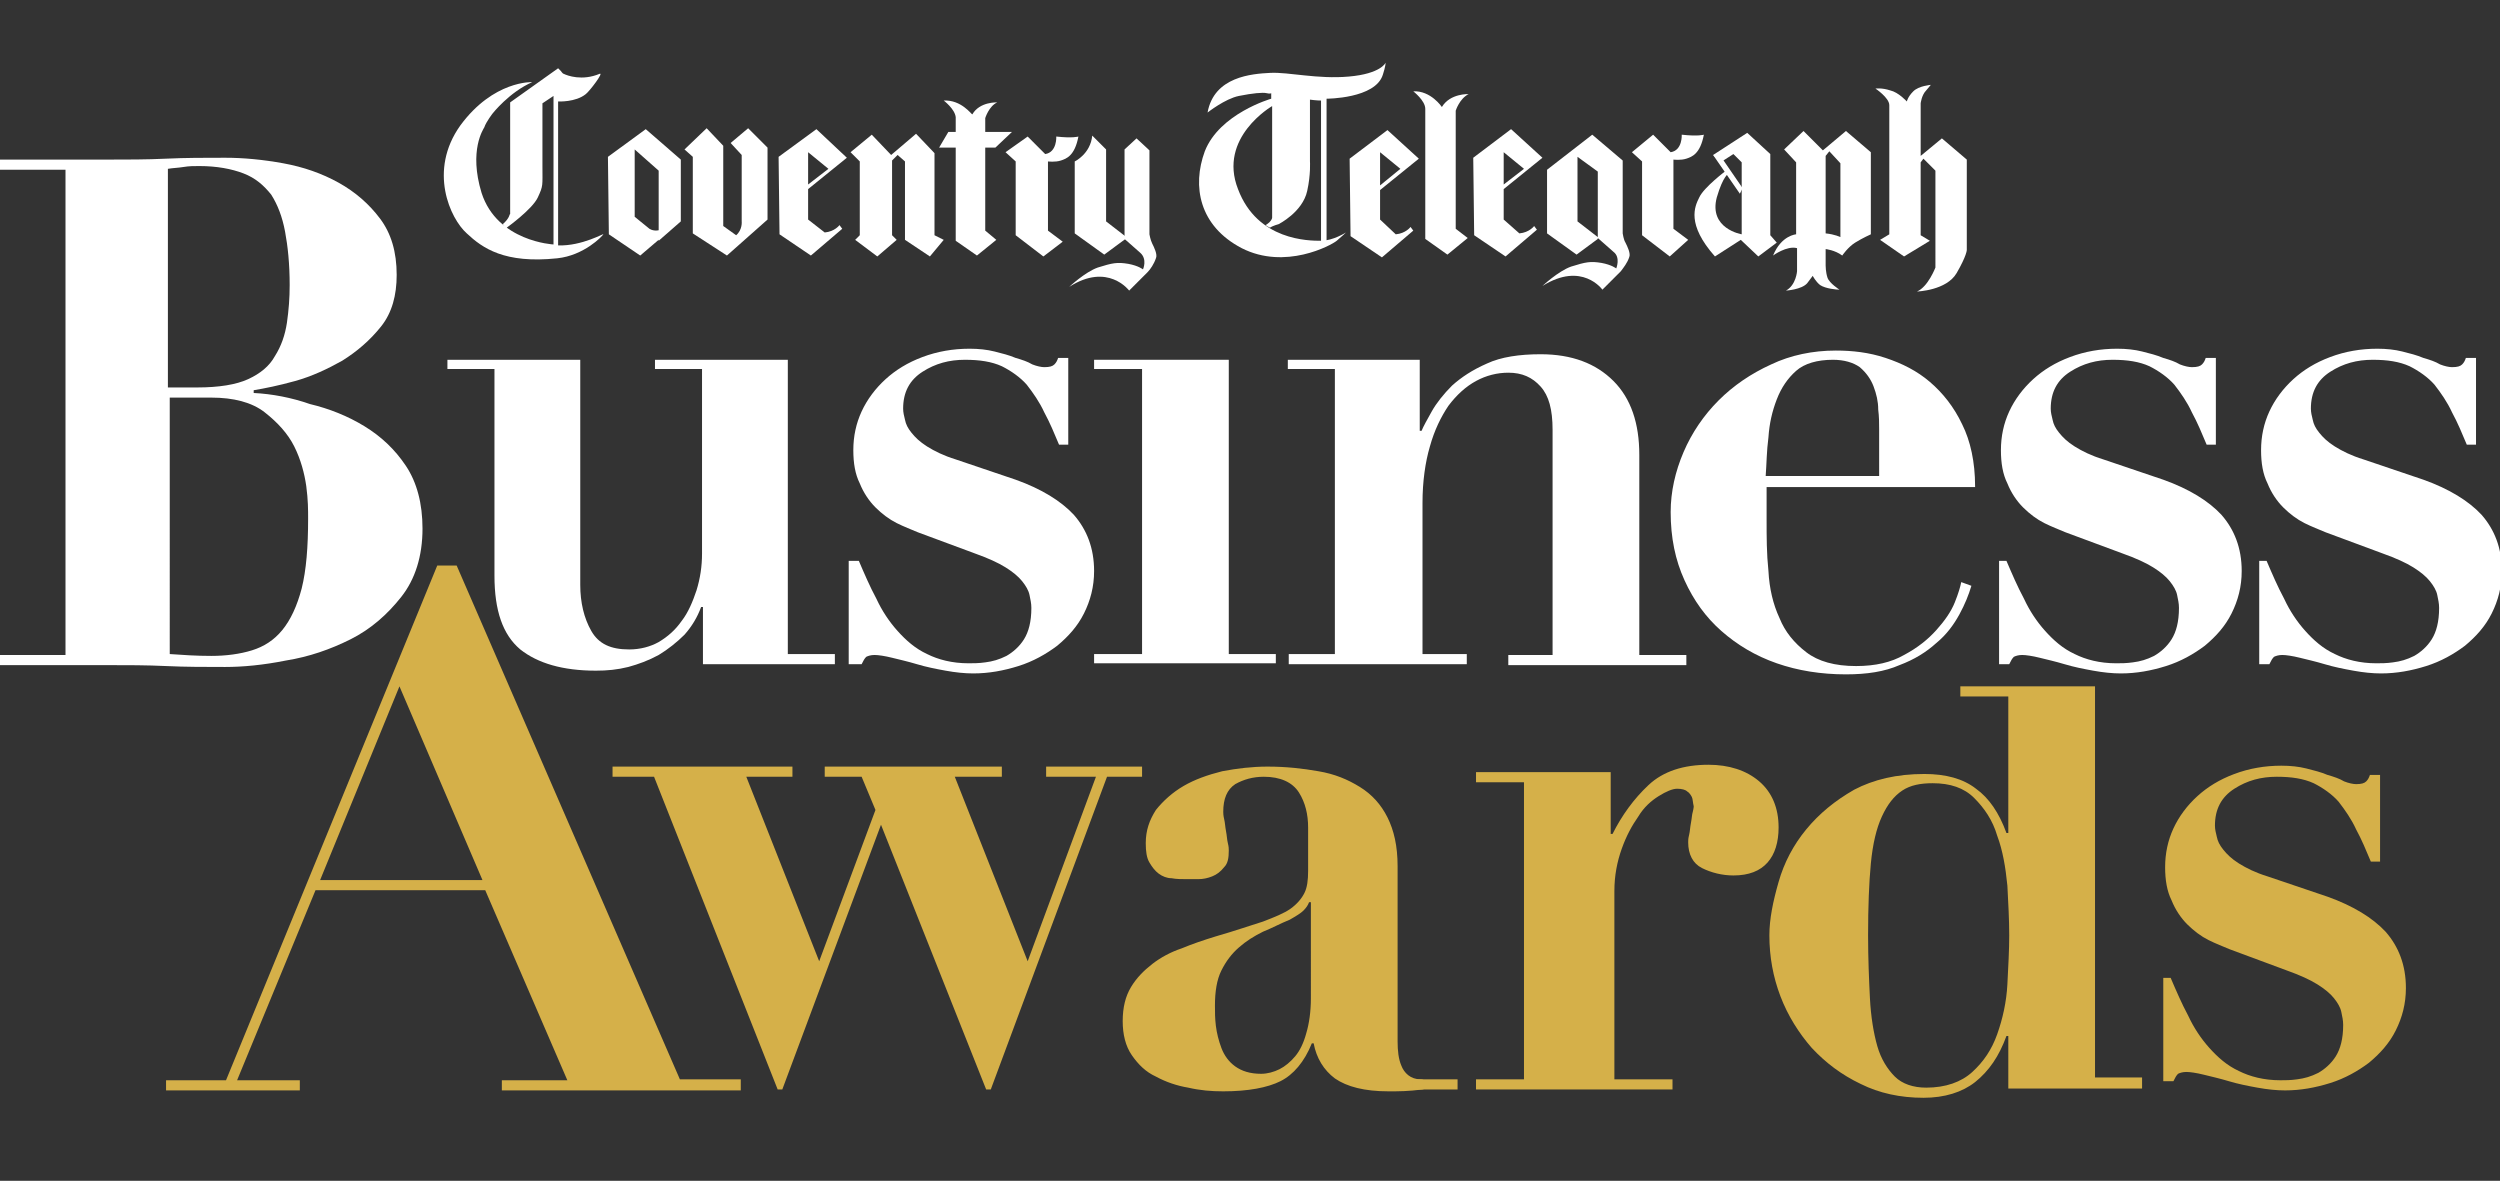 <?xml version="1.0" encoding="utf-8"?>
<!-- Generator: Adobe Illustrator 18.1.1, SVG Export Plug-In . SVG Version: 6.00 Build 0)  -->
<svg version="1.1" id="Layer_1" xmlns="http://www.w3.org/2000/svg" xmlns:xlink="http://www.w3.org/1999/xlink" x="0px" y="0px"
	 viewBox="0 0 271 128" style="enable-background:new 0 0 271 128;" xml:space="preserve">
<rect x="0" y="0" width="271" height="128" fill="#333333" stroke="none"/>
<style type="text/css">
	.st0{fill:#FFFFFF;}
	.st1{fill:#D5B049;}
</style>
<g>
	<g>
		<path class="st0" d="M121.9,16.2v9.7c0,0,0.9,0.8,1.7,1.5c0.8,0.7,0.3,1.8,0.3,1.8s-0.5-0.4-1.6-0.6c-1.2-0.2-1.7-0.1-3.3,0.4
			c-1.4,0.5-3.1,2.1-3.1,2.1c4.2-2.7,6.5,0.4,6.5,0.4s1.7-1.7,2-2c0.3-0.3,0.7-0.9,0.9-1.5c0.2-0.4-0.2-1.2-0.4-1.6
			c-0.2-0.4-0.3-1-0.3-1v-9.1l-1.4-1.3L121.9,16.2z"/>
		<path class="st0" d="M118.4,14.7l1.5,1.5V24l2.2,1.7l-0.1,0.2l-2.3,1.7l-3.2-2.3v-6.9l0-0.9C116.5,17.5,118.2,16.7,118.4,14.7"/>
		<path class="st0" d="M83.2,16v7.8l-4.4,3.9l-3.7-2.4V17l-0.9-0.8l2.4-2.3l1.8,1.9l0,8.7l1.4,1c0.7-0.6,0.6-1.5,0.6-1.5v-7.2
			l-1.2-1.3l1.9-1.6L83.2,16z"/>
		<path class="st0" d="M87.6,23.8v-7.3l2.2,1.8L87.6,20v0.5l4.2-3.4L88.5,14L84.4,17l0.1,8.4l3.4,2.3l3.4-2.9L91,24.4
			c0,0-0.5,0.7-1.6,0.8L87.6,23.8z"/>
	</g>
	<polygon class="st0" points="101.3,16.6 101.3,25.5 102.3,26 100.8,27.8 98.1,26 98.1,17.5 97.3,16.8 96.7,17.4 96.7,25.5 97.2,26 
		95.1,27.8 92.7,26 93.2,25.5 93.2,17.5 92.2,16.5 94.5,14.6 96.6,16.8 99.3,14.5 	"/>
	<g>
		<path class="st0" d="M54.5,24.3l0.4,0.4c0,0,2.8-2,3.4-3.3c0.6-1.3,0.5-1.2,0.5-3.5v-6.7l1.2-0.8v16.1c0,0-6.1-0.3-7.8-5.6
			c-1.4-4.6,0.2-6.9,0.3-7.1c0.2-0.6,0.9-1.5,0.9-1.5s1.8-2.3,4.3-3.4c0,0-4.2-0.2-7.8,4.7c-3.5,4.9-1.1,10.1,0.7,11.7
			c1.7,1.6,4.1,3.3,9.8,2.7c2.9-0.3,4.9-2.4,5-2.6c0.2-0.2-2.3,1.3-4.9,1.2l0-15.6c0,0,1.9,0.1,3-0.8C63.9,9.9,65.5,7.8,65,8
			c-1.9,0.8-3.5,0.2-3.9,0c-0.1,0-0.3-0.3-0.3-0.3l-0.3-0.3l-5.2,3.7l0,12.1C55.2,23.2,55.3,23.6,54.5,24.3"/>
		<path class="st0" d="M175.9,17.4v7.9c0,0,0.1,0.7,0.3,1c0.2,0.4,0.6,1.2,0.4,1.6c-0.2,0.6-0.6,1.1-0.9,1.5c-0.3,0.3-2,2-2,2
			s-2.2-3.1-6.5-0.4c0,0,1.7-1.6,3.1-2.1c1.6-0.5,2.1-0.6,3.3-0.4c1.1,0.2,1.6,0.6,1.6,0.6s0.5-1.2-0.3-1.8
			c-0.8-0.7-1.7-1.5-1.7-1.5v-7.2L171,17v7l2.2,1.7l0,0.2l-2.3,1.7l-3.2-2.3v-6.9l4.9-3.8L175.9,17.4z"/>
		<path class="st0" d="M153.2,9.9c0,0,1.3,1,1.3,1.9c0,1,0,14.1,0,14.1l2.4,1.7l2.2-1.8l-1.3-1V12c0,0,0.4-1.3,1.4-1.8
			c0,0-2-0.1-2.9,1.4C156.3,11.6,155.1,9.8,153.2,9.9"/>
		<path class="st0" d="M176.9,16.5l1.1,1v8l3,2.3L183,26l-1.6-1.2v-7.5c0,0,0.8,0.1,1.4-0.1c0.6-0.2,1.5-0.5,1.9-2.6
			c0,0-0.6,0.2-2.4,0c0,0,0.1,1.7-1.2,1.9l-1.9-1.9L176.9,16.5z"/>
		<path class="st0" d="M109,16.5l1.1,1v8l3,2.3l2.1-1.6l-1.6-1.2v-7.5c0,0,0.8,0.1,1.4-0.1c0.6-0.2,1.5-0.5,1.9-2.6
			c0,0-0.6,0.2-2.4,0c0,0,0.1,1.7-1.2,1.9l-1.9-1.9L109,16.5z"/>
		<path class="st0" d="M185.7,16.8l3.7-2.4l2.5,2.3v8.8l0.7,0.8l-2,1.5l-1.9-1.8l-2.8,1.8c-3.1-3.5-2.2-5.4-1.7-6.4
			c0.5-1.1,2.9-2.9,2.9-2.9l0.3,0.3c0,0-0.6,0.2-1.3,2.6c-0.9,3.4,2.7,4,2.7,4l0-7.8l-0.9-0.9l-1.4,0.9L185.7,16.8z"/>
		<path class="st0" d="M193.4,16.2l1.3,1.4v7.8c0,0-1.6,0.1-2.5,2.3c0,0,1.5-1.1,2.6-0.8v2.5c0,0-0.1,1.5-1.2,2.1
			c0,0,1.7-0.1,2.3-0.8l0.6-0.8c0,0,0.3,0.6,0.8,1c0.6,0.4,1.8,0.5,2.1,0.5c0,0-1.1-0.7-1.3-1.3c-0.2-0.6-0.2-1.3-0.2-1.3V16.9
			l0.4-0.5l1.2,1.3v8c0,0-0.6-0.3-1.6-0.4V27c0,0,1,0.1,1.8,0.7c0,0,0.6-0.9,1.4-1.4c0.8-0.5,1.7-0.9,1.7-0.9v-8.9l-2.7-2.3
			l-2.5,2.1l-2.1-2.1L193.4,16.2z"/>
		<path class="st0" d="M203.3,9.6c0,0,1.5,1,1.5,1.8v14l-1,0.6l2.6,1.8l2.8-1.7l-1-0.6v-7.9l0.3-0.4l1.3,1.3V29c0,0-0.8,2.1-2,2.6
			c0,0,3.2-0.1,4.3-2c1.1-1.9,1.1-2.5,1.1-2.5v-9.8l-2.7-2.3l-2.3,1.9v-5.7c0,0,0.1-0.9,0.6-1.4l0.5-0.6c0,0-1.3,0.1-1.9,0.7
			c-0.6,0.6-0.7,1.1-0.7,1.1s-0.9-1-1.8-1.2C204,9.5,203.3,9.6,203.3,9.6"/>
		<path class="st0" d="M138.6,24.3c0,0,2.6-1.3,3.1-3.6c0.4-1.8,0.3-3.2,0.3-3.2v-6.7c0,0,0.7,0.1,1.2,0.1v15.3l0.6-0.1V10.7
			c0,0,5.3,0,6.1-2.6c0.3-0.9,0.3-1.3,0.3-1.3s-0.5,1.2-4,1.5c-3.4,0.3-6.5-0.5-8.5-0.4c-2,0.1-6.1,0.4-6.8,4.3c0,0,1.9-1.5,3.4-1.8
			c1.5-0.3,2.6-0.4,3-0.3c0.4,0.1,0.5,0,0.5,0l0,0.6c0,0-5.6,1.6-7.2,5.7c-1.4,3.8-0.6,8.1,4,10.5c4.7,2.4,9.7-0.3,10.3-0.8
			c0.6-0.5,1-0.9,1-0.9s-1.4,0.9-2.7,0.9c-1.3,0-6.9,0-9-5.6c-2.2-5.6,3.7-9,3.7-9v12.1c0,0,0,0.2-0.3,0.5c-0.1,0.1-0.4,0.3-0.4,0.3
			s-0.1,0,0,0c0.1,0.1,0.5,0.3,0.5,0.3C137.5,24.7,138.2,24.4,138.6,24.3"/>
		<path class="st0" d="M149.6,23.8v-7.3l2.2,1.8l-2.2,1.8v0.5l4.2-3.4l-3.4-3.1l-4.1,3.1l0.1,8.4l3.4,2.3l3.4-2.9l-0.3-0.4
			c0,0-0.5,0.7-1.6,0.8L149.6,23.8z"/>
		<path class="st0" d="M163,23.8v-7.3l2.2,1.8L163,20v0.5l4.2-3.4l-3.4-3.1l-4.1,3.1l0.1,8.4l3.4,2.3l3.4-2.9l-0.3-0.4
			c0,0-0.5,0.7-1.6,0.8L163,23.8z"/>
		<path class="st0" d="M68.8,23.5v-7.3l2.6,2.3v7.6l2.4-2.1l0-6.7L70,14L65.9,17l0.1,8.4l3.4,2.3l3.4-2.9l-0.3-0.4
			c0,0-1.1,1-2.1,0.4L68.8,23.5z"/>
	</g>
	<polygon class="st0" points="185.7,16.8 188.6,21 188.9,20.4 186.7,17.2 	"/>
	<g>
		<path class="st0" d="M102.3,10.9c0,0,1.2,0.9,1.3,1.8c0,0.9,0,13.4,0,13.4l2.3,1.6l2.1-1.7l-1.2-1V12.8c0,0,0.4-1.3,1.3-1.7
			c0,0-1.9-0.1-2.7,1.3C105.3,12.4,104.2,10.8,102.3,10.9"/>
	</g>
	<polygon class="st0" points="102.8,14.3 101.8,16 107.9,16 109.7,14.3 	"/>
</g>
<g>
	<g>
		<path class="st0" d="M28.7,44.7c1.4,1.1,2.5,2.3,3.2,3.7c0.7,1.4,1.1,2.9,1.3,4.3c0.2,1.5,0.2,2.6,0.2,3.5c0,3.1-0.2,5.6-0.7,7.6
			c-0.5,1.9-1.2,3.4-2.1,4.5c-0.9,1.1-2,1.8-3.3,2.2c-1.3,0.4-2.8,0.6-4.4,0.6c-1.6,0-3.1-0.1-4.5-0.2V43.1h4.5
			C25.3,43.1,27.3,43.6,28.7,44.7 M26.9,41.1c-1.3,0.6-3.2,0.9-5.5,0.9h-3.2V18.3c0.6-0.1,1.1-0.1,1.7-0.2c0.6-0.1,1.1-0.1,1.7-0.1
			c1.9,0,3.5,0.3,4.8,0.8c1.3,0.5,2.2,1.3,3,2.3c0.7,1.1,1.2,2.4,1.5,4c0.3,1.6,0.5,3.5,0.5,5.8c0,1.4-0.1,2.7-0.3,4.1
			c-0.2,1.3-0.6,2.5-1.3,3.6C29.2,39.7,28.2,40.5,26.9,41.1 M27.5,42.6v-0.3c1.2-0.2,2.7-0.5,4.5-1c1.8-0.5,3.5-1.3,5.1-2.2
			c1.6-1,3-2.2,4.2-3.7c1.2-1.5,1.7-3.4,1.7-5.6c0-2.5-0.6-4.5-1.8-6.1c-1.2-1.6-2.7-2.9-4.5-3.9c-1.8-1-3.8-1.7-6-2.1
			c-2.2-0.4-4.3-0.6-6.3-0.6c-2.2,0-4.3,0-6.4,0.1c-2.1,0.1-4.2,0.1-6.4,0.1H0v1.1h7.1v52.6H0v1.1h11.6c2.2,0,4.3,0,6.4,0.1
			c2.1,0.1,4.3,0.1,6.4,0.1c1.9,0,4.1-0.2,6.6-0.7c2.5-0.4,4.8-1.2,7-2.3c2.2-1.1,4-2.7,5.5-4.6c1.5-1.9,2.3-4.4,2.3-7.4
			c0-2.7-0.6-5-1.8-6.8c-1.2-1.8-2.7-3.2-4.5-4.3c-1.8-1.1-3.8-1.9-5.9-2.4C31.6,43.1,29.5,42.7,27.5,42.6"/>
		<path class="st0" d="M62.9,39v24.4c0,1.9,0.4,3.6,1.2,5c0.8,1.4,2.1,2,4.1,2c1.2,0,2.3-0.3,3.2-0.8c1-0.6,1.8-1.3,2.5-2.3
			c0.7-0.9,1.2-2.1,1.6-3.3c0.4-1.3,0.6-2.6,0.6-4V40H71V39h14.4v31.9h5.1v1.1H76.2v-6.2h-0.2c-0.4,1.1-1,2.1-1.8,3
			c-0.8,0.8-1.8,1.6-2.8,2.2c-1.1,0.6-2.2,1-3.3,1.3c-1.2,0.3-2.3,0.4-3.5,0.4c-3.6,0-6.3-0.8-8.2-2.3c-1.9-1.6-2.8-4.2-2.8-8V40
			h-5.1V39H62.9z"/>
		<path class="st0" d="M93.1,60.8c0.6,1.4,1.2,2.8,1.9,4.1c0.6,1.3,1.4,2.5,2.3,3.5c0.9,1,1.9,1.9,3.2,2.5c1.2,0.6,2.7,1,4.5,1
			c0.5,0,1.1,0,1.8-0.1c0.8-0.1,1.5-0.3,2.3-0.7c0.7-0.4,1.4-1,1.9-1.8c0.5-0.8,0.8-1.9,0.8-3.4c0-0.5-0.1-0.9-0.2-1.4
			c-0.1-0.5-0.4-1-0.8-1.5c-0.4-0.5-1-1-1.8-1.5c-0.8-0.5-1.9-1-3.3-1.5l-6.2-2.3c-0.7-0.3-1.5-0.6-2.3-1c-0.8-0.4-1.6-1-2.3-1.7
			c-0.7-0.7-1.3-1.6-1.7-2.6c-0.5-1-0.7-2.2-0.7-3.6c0-1.5,0.3-2.9,0.9-4.2c0.6-1.3,1.5-2.5,2.6-3.5c1.1-1,2.4-1.8,4-2.4
			c1.6-0.6,3.3-0.9,5.1-0.9c1,0,1.9,0.1,2.7,0.3c0.8,0.2,1.6,0.4,2.3,0.7c0.7,0.2,1.3,0.4,1.8,0.7c0.5,0.2,1,0.3,1.3,0.3
			c0.6,0,0.9-0.1,1.1-0.3c0.2-0.2,0.3-0.4,0.4-0.7h1.1v9.4h-1c-0.5-1.2-1-2.4-1.6-3.5c-0.5-1.1-1.2-2.1-1.9-3
			c-0.7-0.8-1.7-1.5-2.7-2c-1.1-0.5-2.4-0.7-4-0.7c-1.7,0-3.2,0.4-4.6,1.3c-1.4,0.9-2.1,2.2-2.1,4c0,0.4,0.1,0.8,0.2,1.2
			c0.1,0.5,0.3,0.9,0.7,1.4c0.4,0.5,0.9,1,1.7,1.5c0.8,0.5,1.8,1,3.1,1.4l6.5,2.2c2.8,1,4.9,2.3,6.3,3.8c1.4,1.6,2.2,3.6,2.2,6.1
			c0,1.7-0.4,3.2-1.1,4.6c-0.7,1.4-1.7,2.5-2.9,3.5c-1.2,0.9-2.6,1.7-4.2,2.2c-1.6,0.5-3.2,0.8-4.9,0.8c-0.9,0-1.9-0.1-3-0.3
			c-1.1-0.2-2.1-0.4-3.1-0.7c-1-0.3-1.9-0.5-2.7-0.7c-0.8-0.2-1.5-0.3-1.9-0.3c-0.4,0-0.7,0.1-0.9,0.2c-0.2,0.2-0.3,0.4-0.5,0.8H92
			V60.8H93.1z"/>
	</g>
	<polygon class="st0" points="133.2,39 133.2,70.9 138.3,70.9 138.3,71.9 118.6,71.9 118.6,70.9 123.8,70.9 123.8,40 118.6,40 
		118.6,39 	"/>
	<g>
		<path class="st0" d="M144.7,70.9V40h-5.1V39h14.3v7.7h0.2c0.2-0.5,0.6-1.2,1.1-2.1c0.5-0.9,1.3-1.9,2.2-2.8c1-0.9,2.2-1.7,3.8-2.4
			c1.5-0.7,3.5-1,5.8-1c3.4,0,6,1,7.9,2.9c1.9,1.9,2.8,4.6,2.8,8v21.7h5.1v1.1h-19.3v-1.1h4.8V46.6c0-2.2-0.4-3.7-1.3-4.7
			c-0.9-1-2-1.5-3.5-1.5c-1.2,0-2.4,0.3-3.5,0.9c-1.1,0.6-2.1,1.5-3,2.7c-0.8,1.2-1.5,2.6-2,4.4c-0.5,1.7-0.8,3.8-0.8,6.1v16.4h4.8
			v1.1h-19.3v-1.1H144.7z"/>
		<path class="st0" d="M203.7,51.6h-12.3c0.1-1.3,0.1-2.7,0.3-4.2c0.1-1.5,0.4-2.8,0.9-4.1c0.5-1.3,1.2-2.3,2.1-3.1
			c0.9-0.8,2.3-1.2,4-1.2c1.2,0,2.2,0.3,2.9,0.8c0.7,0.6,1.2,1.3,1.5,2.1c0.3,0.8,0.5,1.6,0.5,2.5c0.1,0.8,0.1,1.5,0.1,2.1V51.6z
			 M214.1,52.7c0-2.6-0.5-4.9-1.4-6.7c-0.9-1.9-2.1-3.4-3.5-4.6c-1.4-1.2-3-2-4.8-2.6c-1.8-0.6-3.6-0.8-5.4-0.8
			c-2.5,0-4.9,0.5-7,1.5c-2.2,1-4.1,2.3-5.7,3.9c-1.6,1.6-2.9,3.5-3.8,5.6c-0.9,2.1-1.4,4.3-1.4,6.5c0,2.8,0.5,5.2,1.5,7.4
			c1,2.2,2.3,4,4,5.5c1.7,1.5,3.7,2.7,6,3.5c2.3,0.8,4.8,1.2,7.5,1.2c2.3,0,4.2-0.3,5.8-1c1.6-0.6,2.9-1.4,4-2.4
			c1.1-0.9,1.9-2,2.5-3.1c0.6-1.1,1-2.1,1.3-3.1l-1.1-0.4c-0.1,0.5-0.3,1.2-0.7,2.2c-0.4,1-1.1,2-2,3c-0.9,1-2,1.9-3.5,2.7
			c-1.4,0.8-3.1,1.2-5.2,1.2c-2.3,0-4.1-0.5-5.4-1.5c-1.3-1-2.3-2.2-2.9-3.7c-0.7-1.5-1.1-3.2-1.2-5.1c-0.2-1.9-0.2-3.7-0.2-5.6
			v-3.5H214.1z"/>
		<path class="st0" d="M217.5,60.8c0.6,1.4,1.2,2.8,1.9,4.1c0.6,1.3,1.4,2.5,2.3,3.5c0.9,1,1.9,1.9,3.2,2.5c1.2,0.6,2.7,1,4.5,1
			c0.5,0,1.1,0,1.8-0.1c0.8-0.1,1.5-0.3,2.3-0.7c0.7-0.4,1.4-1,1.9-1.8c0.5-0.8,0.8-1.9,0.8-3.4c0-0.5-0.1-0.9-0.2-1.4
			c-0.1-0.5-0.4-1-0.8-1.5c-0.4-0.5-1-1-1.8-1.5c-0.8-0.5-1.9-1-3.3-1.5l-6.2-2.3c-0.7-0.3-1.5-0.6-2.3-1c-0.8-0.4-1.6-1-2.3-1.7
			c-0.7-0.7-1.3-1.6-1.7-2.6c-0.5-1-0.7-2.2-0.7-3.6c0-1.5,0.3-2.9,0.9-4.2c0.6-1.3,1.5-2.5,2.6-3.5c1.1-1,2.4-1.8,4-2.4
			c1.6-0.6,3.3-0.9,5.1-0.9c1,0,1.9,0.1,2.7,0.3c0.8,0.2,1.6,0.4,2.3,0.7c0.7,0.2,1.3,0.4,1.8,0.7c0.5,0.2,1,0.3,1.3,0.3
			c0.6,0,0.9-0.1,1.1-0.3c0.2-0.2,0.3-0.4,0.4-0.7h1.1v9.4h-1c-0.5-1.2-1-2.4-1.6-3.5c-0.5-1.1-1.2-2.1-1.9-3
			c-0.7-0.8-1.7-1.5-2.7-2c-1.1-0.5-2.4-0.7-4-0.7c-1.7,0-3.2,0.4-4.6,1.3c-1.4,0.9-2.1,2.2-2.1,4c0,0.4,0.1,0.8,0.2,1.2
			c0.1,0.5,0.3,0.9,0.7,1.4c0.4,0.5,0.9,1,1.7,1.5c0.8,0.5,1.8,1,3.1,1.4l6.5,2.2c2.8,1,4.9,2.3,6.3,3.8c1.4,1.6,2.2,3.6,2.2,6.1
			c0,1.7-0.4,3.2-1.1,4.6c-0.7,1.4-1.7,2.5-2.9,3.5c-1.2,0.9-2.6,1.7-4.2,2.2c-1.6,0.5-3.2,0.8-4.9,0.8c-0.9,0-1.9-0.1-3-0.3
			c-1.1-0.2-2.1-0.4-3.1-0.7c-1-0.3-1.9-0.5-2.7-0.7c-0.8-0.2-1.5-0.3-1.9-0.3c-0.4,0-0.7,0.1-0.9,0.2c-0.2,0.2-0.3,0.4-0.5,0.8
			h-1.1V60.8H217.5z"/>
		<path class="st0" d="M245.7,60.8c0.6,1.4,1.2,2.8,1.9,4.1c0.6,1.3,1.4,2.5,2.3,3.5c0.9,1,1.9,1.9,3.2,2.5c1.2,0.6,2.7,1,4.5,1
			c0.5,0,1.1,0,1.8-0.1c0.8-0.1,1.5-0.3,2.3-0.7c0.7-0.4,1.4-1,1.9-1.8c0.5-0.8,0.8-1.9,0.8-3.4c0-0.5-0.1-0.9-0.2-1.4
			c-0.1-0.5-0.4-1-0.8-1.5c-0.4-0.5-1-1-1.8-1.5c-0.8-0.5-1.9-1-3.3-1.5l-6.2-2.3c-0.7-0.3-1.5-0.6-2.3-1c-0.8-0.4-1.6-1-2.3-1.7
			c-0.7-0.7-1.3-1.6-1.7-2.6c-0.5-1-0.7-2.2-0.7-3.6c0-1.5,0.3-2.9,0.9-4.2c0.6-1.3,1.5-2.5,2.6-3.5c1.1-1,2.4-1.8,4-2.4
			c1.6-0.6,3.3-0.9,5.1-0.9c1,0,1.9,0.1,2.7,0.3c0.8,0.2,1.6,0.4,2.3,0.7c0.7,0.2,1.3,0.4,1.8,0.7c0.5,0.2,1,0.3,1.3,0.3
			c0.6,0,0.9-0.1,1.1-0.3c0.2-0.2,0.3-0.4,0.4-0.7h1.1v9.4h-1c-0.5-1.2-1-2.4-1.6-3.5c-0.5-1.1-1.2-2.1-1.9-3
			c-0.7-0.8-1.7-1.5-2.7-2c-1.1-0.5-2.4-0.7-4-0.7c-1.7,0-3.2,0.4-4.6,1.3c-1.4,0.9-2.1,2.2-2.1,4c0,0.4,0.1,0.8,0.2,1.2
			c0.1,0.5,0.3,0.9,0.7,1.4c0.4,0.5,0.9,1,1.7,1.5c0.8,0.5,1.8,1,3.1,1.4l6.5,2.2c2.8,1,4.9,2.3,6.3,3.8c1.4,1.6,2.2,3.6,2.2,6.1
			c0,1.7-0.4,3.2-1.1,4.6c-0.7,1.4-1.7,2.5-2.9,3.5c-1.2,0.9-2.6,1.7-4.2,2.2c-1.6,0.5-3.2,0.8-4.9,0.8c-0.9,0-1.9-0.1-3-0.3
			c-1.1-0.2-2.1-0.4-3.1-0.7c-1-0.3-1.9-0.5-2.7-0.7c-0.8-0.2-1.5-0.3-1.9-0.3c-0.4,0-0.7,0.1-0.9,0.2c-0.2,0.2-0.3,0.4-0.5,0.8
			h-1.1V60.8H245.7z"/>
	</g>
</g>
<g>
	<path class="st1" d="M52.3,95.4H34.7l8.6-21L52.3,95.4z M80.3,118.1v-1.1h-6.6L49.5,61.3h-2.1l-22.9,55.8h-6.5v1.1h14.5v-1.1h-6.8
		l8.5-20.6h18.4l8.9,20.6h-7.1v1.1H80.3z"/>
	<polygon class="st1" points="66.4,84.2 66.4,83.1 85.9,83.1 85.9,84.2 80.9,84.2 88.8,104.2 94.9,87.8 93.4,84.2 89.4,84.2 
		89.4,83.1 108.6,83.1 108.6,84.2 103.5,84.2 111.4,104.2 118.8,84.2 113.4,84.2 113.4,83.1 123.8,83.1 123.8,84.2 120,84.2 
		107.4,118.1 106.9,118.1 95.5,89.4 84.8,118.1 84.3,118.1 70.9,84.2 	"/>
	<g>
		<path class="st1" d="M142.1,108.2c0,1.5-0.2,2.8-0.5,3.8c-0.3,1.1-0.7,1.9-1.2,2.5c-0.5,0.6-1.1,1.1-1.7,1.4
			c-0.6,0.3-1.3,0.5-2,0.5c-1.2,0-2.1-0.3-2.8-0.8c-0.7-0.5-1.2-1.2-1.5-2c-0.3-0.8-0.5-1.6-0.6-2.4c-0.1-0.8-0.1-1.5-0.1-2.2
			c0-1.5,0.2-2.8,0.7-3.8c0.5-1,1.1-1.8,1.9-2.5c0.8-0.7,1.6-1.2,2.6-1.7c1-0.4,1.9-0.9,2.9-1.3c0.7-0.4,1.2-0.7,1.5-1
			c0.3-0.3,0.5-0.6,0.6-0.9h0.2V108.2z M154,117c-1.1,0-1.8-0.7-2.1-1.5c-0.3-0.7-0.4-1.6-0.4-2.6V93.9c0-2.2-0.4-3.9-1.1-5.3
			c-0.7-1.4-1.7-2.5-3-3.3c-1.3-0.8-2.7-1.4-4.5-1.7c-1.7-0.3-3.5-0.5-5.5-0.5c-1.7,0-3.3,0.2-4.9,0.5c-1.6,0.4-3,0.9-4.2,1.6
			c-1.2,0.7-2.2,1.6-3,2.6c-0.7,1.1-1.1,2.2-1.1,3.6c0,0.9,0.1,1.6,0.4,2.1c0.3,0.5,0.6,0.9,1,1.2c0.4,0.3,0.9,0.5,1.4,0.5
			c0.5,0.1,1.1,0.1,1.6,0.1c0.4,0,0.8,0,1.3,0c0.5,0,1-0.1,1.5-0.3c0.5-0.2,0.9-0.5,1.3-1c0.4-0.4,0.5-1,0.5-1.8
			c0-0.2,0-0.4-0.1-0.8c-0.1-0.4-0.1-0.8-0.2-1.3c-0.1-0.5-0.1-0.9-0.2-1.3c-0.1-0.4-0.1-0.7-0.1-0.8c0-1.4,0.4-2.4,1.3-3
			c0.9-0.5,1.9-0.8,3.1-0.8c1.8,0,3.1,0.6,3.8,1.7c0.7,1.1,1,2.4,1,3.8v4.7c0,1-0.1,1.8-0.4,2.4c-0.3,0.6-0.8,1.2-1.5,1.7
			c-0.7,0.5-1.7,0.9-3,1.4c-1.3,0.4-3,1-5.1,1.6c-1.3,0.4-2.5,0.8-3.7,1.3c-1.2,0.4-2.3,1-3.2,1.7c-0.9,0.7-1.7,1.5-2.3,2.5
			c-0.6,1-0.9,2.2-0.9,3.7c0,1.4,0.3,2.7,1,3.7c0.7,1,1.5,1.8,2.6,2.3c1.1,0.6,2.3,1,3.5,1.2c1.3,0.3,2.5,0.4,3.8,0.4
			c2.7,0,4.8-0.4,6.2-1.1c1.4-0.7,2.6-2.1,3.4-4.1h0.2c0.3,1.6,1.1,2.9,2.3,3.8c1.3,0.9,3.2,1.4,5.8,1.4c1.2,0,2.1,0,3.7-0.2
			C155.4,117.8,154.6,117,154,117"/>
		<path class="st1" d="M174.6,83.7v6.7h0.2c1-2,2.3-3.8,3.9-5.3c1.6-1.5,3.8-2.2,6.5-2.2c2.2,0,4.1,0.6,5.5,1.8
			c1.4,1.2,2.1,2.9,2.1,5c0,1.6-0.4,2.9-1.2,3.8c-0.8,0.9-2,1.4-3.7,1.4c-1.2,0-2.4-0.3-3.4-0.8c-1-0.5-1.5-1.5-1.5-2.8
			c0-0.2,0-0.4,0.1-0.8c0.1-0.4,0.1-0.8,0.2-1.3c0.1-0.5,0.1-0.9,0.2-1.2c0.1-0.4,0.1-0.6,0.1-0.6c-0.1-0.4-0.1-0.8-0.2-1
			c-0.1-0.2-0.3-0.5-0.5-0.6c-0.2-0.2-0.6-0.3-1.1-0.3c-0.5,0-1.2,0.3-2,0.8c-0.8,0.5-1.6,1.2-2.2,2.2c-0.7,1-1.3,2.1-1.8,3.5
			c-0.5,1.4-0.8,2.9-0.8,4.6V117h6.3v1.1h-21.3V117h5.2V84.8h-5.2v-1.1H174.6z"/>
		<path class="st1" d="M217.8,101.4c0,1.6-0.1,3.3-0.2,5.3c-0.1,1.9-0.5,3.7-1.1,5.4c-0.6,1.7-1.5,3-2.7,4.1c-1.2,1.1-2.9,1.7-5,1.7
			c-1.4,0-2.6-0.4-3.4-1.2c-0.8-0.8-1.5-1.9-1.9-3.3c-0.4-1.4-0.7-3.2-0.8-5.2c-0.1-2-0.2-4.3-0.2-6.8c0-3.1,0.1-5.7,0.3-7.8
			c0.2-2.1,0.6-3.8,1.2-5.1c0.6-1.3,1.3-2.2,2.2-2.8c0.9-0.6,2-0.8,3.3-0.8c1.9,0,3.4,0.5,4.5,1.6c1.1,1.1,2,2.4,2.5,4.1
			c0.6,1.6,0.9,3.4,1.1,5.4C217.7,97.9,217.8,99.7,217.8,101.4 M232.2,117.9v-1.1h-5.1V74.4h-14.6v1.1h5.2v14.8h-0.2
			c-0.8-2.2-1.9-3.8-3.3-4.8c-1.4-1.1-3.3-1.6-5.6-1.6c-3,0-5.5,0.6-7.6,1.7c-2.1,1.2-3.8,2.6-5.2,4.3c-1.4,1.7-2.4,3.6-3,5.7
			c-0.6,2.1-1,4-1,5.8c0,2.3,0.4,4.5,1.2,6.6c0.8,2.1,2,4,3.4,5.6c1.5,1.6,3.2,2.9,5.3,3.9c2,1,4.3,1.5,6.8,1.5
			c2.3,0,4.2-0.6,5.6-1.7c1.5-1.2,2.6-2.8,3.4-5h0.2v5.7H232.2z"/>
		<path class="st1" d="M235.3,106c0.6,1.4,1.2,2.8,1.9,4.1c0.6,1.3,1.4,2.5,2.3,3.5c0.9,1,1.9,1.9,3.2,2.5c1.2,0.6,2.7,1,4.5,1
			c0.5,0,1.1,0,1.8-0.1c0.8-0.1,1.5-0.3,2.3-0.7c0.7-0.4,1.4-1,1.9-1.8c0.5-0.8,0.8-1.9,0.8-3.4c0-0.5-0.1-0.9-0.2-1.4
			c-0.1-0.5-0.4-1-0.8-1.5c-0.4-0.5-1-1-1.8-1.5s-1.9-1-3.3-1.5l-6.2-2.3c-0.7-0.3-1.5-0.6-2.3-1c-0.8-0.4-1.6-1-2.3-1.7
			c-0.7-0.7-1.3-1.6-1.7-2.6c-0.5-1-0.7-2.2-0.7-3.6c0-1.5,0.3-2.9,0.9-4.2c0.6-1.3,1.5-2.5,2.6-3.5c1.1-1,2.4-1.8,4-2.4
			c1.6-0.6,3.3-0.9,5.1-0.9c1,0,1.9,0.1,2.7,0.3c0.8,0.2,1.6,0.4,2.3,0.7c0.7,0.2,1.3,0.4,1.8,0.7c0.5,0.2,1,0.3,1.3,0.3
			c0.6,0,0.9-0.1,1.1-0.3c0.2-0.2,0.3-0.4,0.4-0.7h1.1v9.4h-1c-0.5-1.2-1-2.4-1.6-3.5c-0.5-1.1-1.2-2.1-1.9-3
			c-0.7-0.8-1.7-1.5-2.7-2c-1.1-0.5-2.4-0.7-4-0.7c-1.7,0-3.2,0.4-4.6,1.3c-1.4,0.9-2.1,2.2-2.1,4c0,0.4,0.1,0.8,0.2,1.2
			c0.1,0.5,0.3,0.9,0.7,1.4c0.4,0.5,0.9,1,1.7,1.5c0.8,0.5,1.8,1,3.1,1.4l6.5,2.2c2.8,1,4.9,2.3,6.3,3.8c1.4,1.6,2.2,3.6,2.2,6.1
			c0,1.7-0.4,3.2-1.1,4.6c-0.7,1.4-1.7,2.5-2.9,3.5c-1.2,0.9-2.6,1.7-4.2,2.2c-1.6,0.5-3.2,0.8-4.9,0.8c-0.9,0-1.9-0.1-3-0.3
			c-1.1-0.2-2.1-0.4-3.1-0.7c-1-0.3-1.9-0.5-2.7-0.7c-0.8-0.2-1.5-0.3-1.9-0.3c-0.4,0-0.7,0.1-0.9,0.2c-0.2,0.2-0.3,0.4-0.5,0.8
			h-1.1V106H235.3z"/>
	</g>
</g>
<rect x="153.1" y="117" class="st1" width="4.9" height="1.1"/>
</svg>
